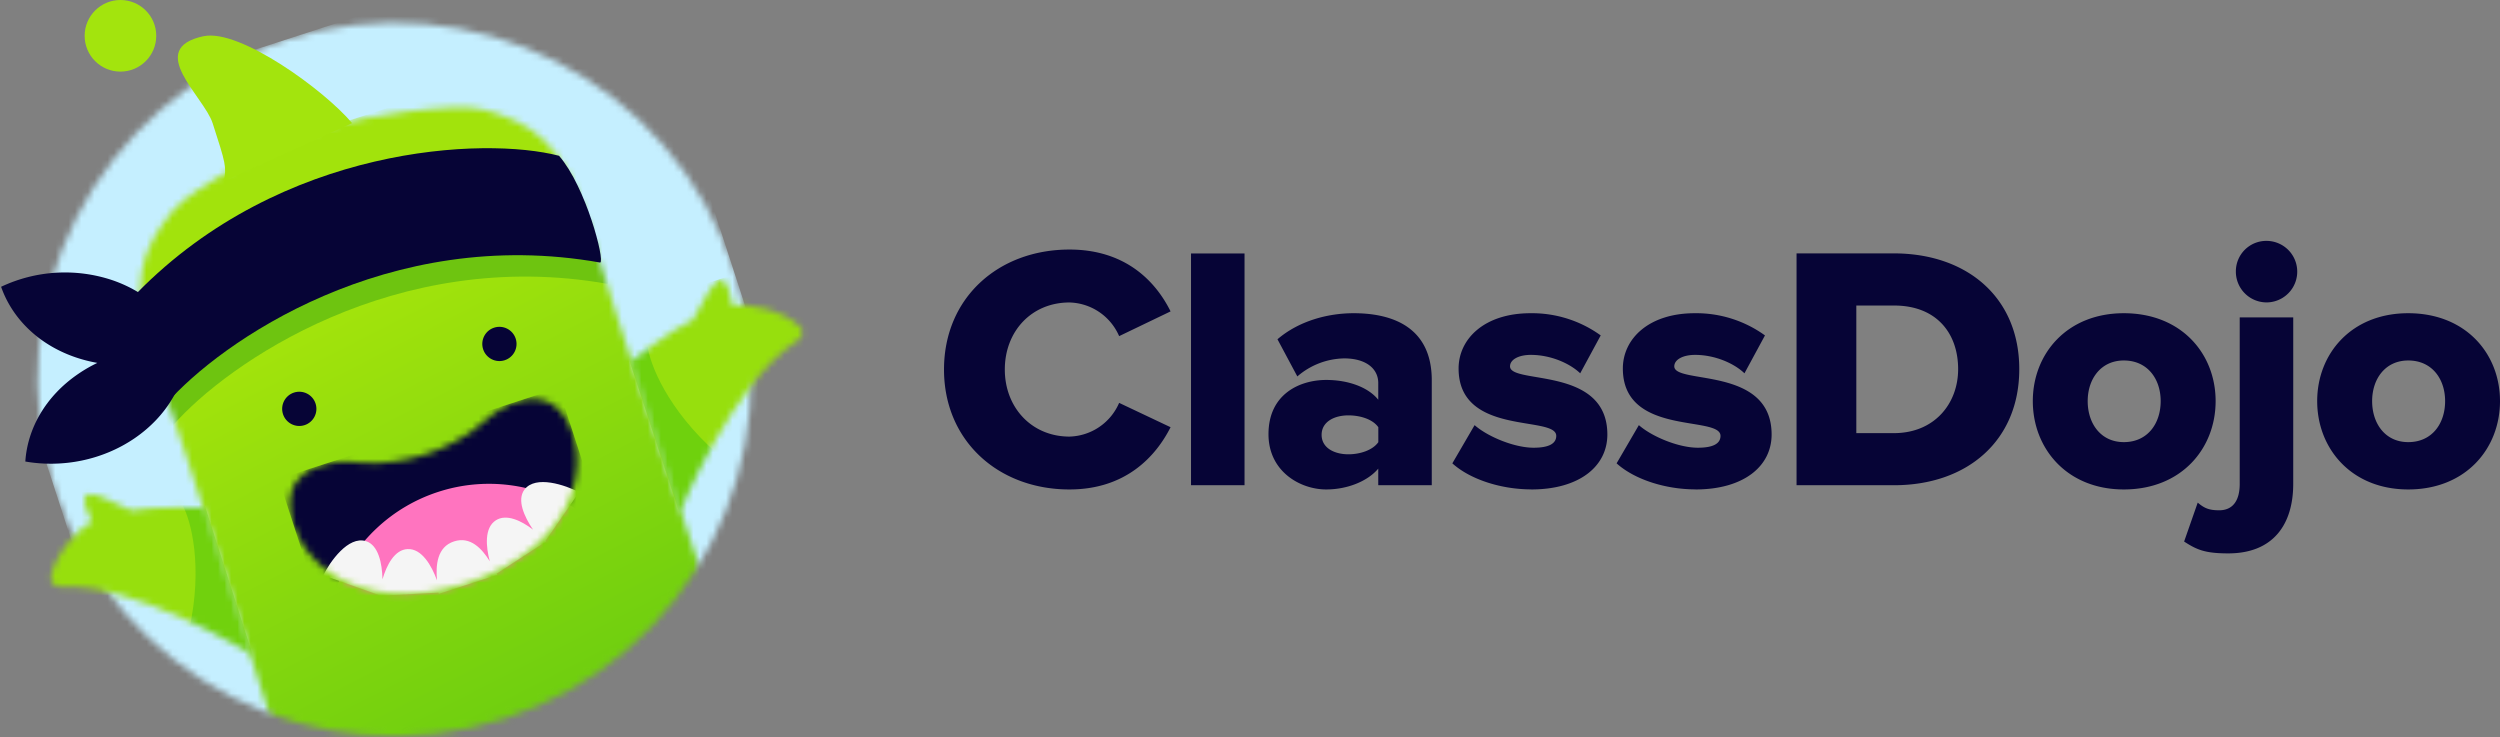 <svg viewBox="0 0 384 113.2" xmlns="http://www.w3.org/2000/svg" fill="none">
    <rect x="0" y="0" width="384" height="113.2" fill="#808080" stroke="none"/>
    <path fill="#060436" d="M164.27 75.18c8.6 0 13.24-5.02 15.53-9.56l-7.9-3.74a8.55 8.55 0 0 1-7.63 5.18c-5.82 0-9.93-4.48-9.93-10.3 0-5.88 4.11-10.3 9.93-10.3a8.55 8.55 0 0 1 7.63 5.17l7.9-3.8c-2.3-4.64-6.94-9.5-15.53-9.5-10.94 0-19.27 7.43-19.27 18.43 0 10.94 8.33 18.42 19.27 18.42ZM191.16 74.53v-35.6h-8.22v35.6h8.22ZM219.92 74.53V58.41c0-8-5.81-10.3-12-10.3-3.96 0-8.39 1.17-11.7 4l3.05 5.71a11.28 11.28 0 0 1 7.2-2.77c3.31 0 5.23 1.55 5.23 3.79v2.56c-1.54-1.92-4.59-3.04-8-3.04-3.95 0-8.86 2.08-8.86 8.33 0 5.76 4.9 8.49 8.86 8.49 3.3 0 6.4-1.29 8-3.2v2.55h8.22Zm-12.8-4.75c-2.14 0-4.12-.96-4.12-2.99 0-2.03 1.98-2.99 4.11-2.99 1.82 0 3.74.59 4.6 1.82v2.3c-.86 1.22-2.78 1.86-4.6 1.86ZM235.2 75.18c7.36 0 11.69-3.53 11.69-8.44 0-10.57-14.95-7.64-14.95-10.47 0-1.01 1.28-1.76 3.2-1.76 3.1 0 6.03 1.34 7.58 2.83l3.15-5.82a18.03 18.03 0 0 0-10.78-3.41c-7.1 0-11.05 3.95-11.05 8.49 0 10.46 15 7.15 15 10.35 0 1.12-1.01 1.82-3.47 1.82-3.04 0-7.15-1.76-9.07-3.47l-3.42 5.87c2.72 2.46 7.47 4 12.12 4ZM260.43 75.18c7.36 0 11.69-3.53 11.69-8.44 0-10.57-14.95-7.64-14.95-10.47 0-1.01 1.28-1.76 3.2-1.76 3.1 0 6.04 1.34 7.58 2.83l3.15-5.82a18.03 18.03 0 0 0-10.78-3.41c-7.1 0-11.05 3.95-11.05 8.49 0 10.46 15 7.15 15 10.35 0 1.12-1.01 1.82-3.47 1.82-3.04 0-7.15-1.76-9.07-3.47l-3.42 5.87c2.72 2.46 7.47 4 12.12 4ZM290.94 74.53c11.16 0 19.22-6.78 19.22-17.83 0-11.05-8.06-17.78-19.27-17.78h-14.94v35.61h15Zm-.05-8h-5.76v-19.6h5.81c6.52 0 9.83 4.27 9.83 9.77 0 5.29-3.63 9.83-9.88 9.83ZM326.22 75.18c8.86 0 14.1-6.3 14.1-13.57 0-7.26-5.24-13.5-14.1-13.5-8.75 0-13.98 6.24-13.98 13.5 0 7.27 5.23 13.57 13.98 13.57Zm0-7.27c-3.52 0-5.55-2.83-5.55-6.3 0-3.41 2.03-6.24 5.55-6.24 3.63 0 5.66 2.83 5.66 6.24 0 3.47-2.03 6.3-5.66 6.3Z" />
    <path fill="#060436" d="M348.13 46.45a4.72 4.72 0 1 0 0-9.45 4.67 4.67 0 0 0-4.7 4.7 4.72 4.72 0 0 0 4.7 4.75ZM342.26 85c6.89 0 9.98-4.43 9.98-10.68V48.75h-8.22v25.57c0 2.78-1.22 4.06-3.15 4.06-1.55 0-2.3-.32-3.3-1.18l-2.09 5.98c1.98 1.29 3.26 1.82 6.78 1.82ZM369.9 75.18c8.87 0 14.1-6.3 14.1-13.57 0-7.26-5.23-13.5-14.1-13.5-8.75 0-13.98 6.24-13.98 13.5 0 7.27 5.23 13.57 13.99 13.57Zm0-7.27c-3.51 0-5.54-2.83-5.54-6.3 0-3.41 2.02-6.24 5.55-6.24 3.63 0 5.66 2.83 5.66 6.24 0 3.47-2.03 6.3-5.66 6.3Z" />
    <circle cx="18.5" cy="5.5" r="5.5" fill="#A3E40D" />
    <mask id="a" width="111" height="111" x="5" y="3" maskUnits="userSpaceOnUse" style="mask-type:alpha">
        <circle cx="60.57" cy="58.27" r="54.78" fill="#00B2F7" transform="rotate(-18 60.57 58.27)" />
    </mask>
    <g mask="url(#a)">
        <path fill="#C5EFFF" d="M-8.48 23.11 95.7-10.74l36.57 112.55-104.2 33.85z" />
        <mask id="b" width="88" height="103" x="21" y="16" maskUnits="userSpaceOnUse" style="mask-type:alpha">
            <path fill="#83DC1F" d="M26.48 32.44c-4.66 5.9-7 11.04-2.6 23.49 4.42 12.45 18.47 56.83 18.47 56.83l38.02 5.72.17.5.41-.4.58.08-.16-.5 27.4-26.98S94.04 47.01 90.3 34.35c-3.75-12.66-8.68-15.44-15.91-17.48-4.65-1.3-19.9 1.36-22.6 2.23l-1.04.34-.08.03-1.31.44-.42.14-.42.14-1.32.4-.09.03-1.04.34c-2.7.88-16.6 7.69-19.59 11.48Z" />
        </mask>
        <g mask="url(#b)">
            <path fill="url(#c)" d="M12.01 32.03h83.38v100.75H12.01z" transform="rotate(-18 12 32.03)" />
            <path fill="#6EC410" d="M26.64 65.26c-2.76-3.48-5.24-13.86-5.41-16.66 22.26-22.68 55.2-24.64 66.66-21.66 4.15 4.8 6.18 16.41 5.41 16.66-32.61-5.78-58.46 12.3-66.66 21.66Z" />
        </g>
    </g>
    <path fill="#060436" d="M28.67 53.84C27 49.07 23 45.02 17.3 43.05a22.95 22.95 0 0 0-17.13 1c1.67 4.78 5.67 8.85 11.4 10.82 1.11.38 2.24.67 3.38.87-1.01.49-2 1.05-2.94 1.7-5 3.41-7.79 8.39-8.12 13.45 5.62.98 11.78-.16 16.78-3.57 5-3.42 7.79-8.4 8.12-13.46l-.1-.02Z" />
    <circle cx="45.97" cy="62.8" r="2.63" fill="#060436" transform="rotate(-18 45.97 62.8)" />
    <circle cx="76.71" cy="52.83" r="2.63" fill="#060436" transform="rotate(-18 76.71 52.83)" />
    <mask id="d" width="45" height="31" x="44" y="61" maskUnits="userSpaceOnUse" style="mask-type:alpha">
        <path fill="#2C2A50" d="M64.59 70.02c-1.6.52-5.98 1.46-9.3 1.03-4.15-.53-11.17.32-10.75 7.03.41 6.72 9.08 17.06 26.97 11.58l.4-.14C89.62 83.44 90.56 70 86.94 64.31c-3.6-5.68-9.78-2.24-12.83.63-2.44 2.3-6.51 4.1-8.11 4.63l-1.4.45Z" />
    </mask>
    <g mask="url(#d)">
        <path fill="#060436" d="M42.8 73.56 85.79 59.6l7.47 23-42.99 13.97z" />
        <path fill="#FF74BF" d="M51.72 90.12a25.17 25.17 0 0 1 15.6-14.57 25.17 25.17 0 0 1 21.18 2.62 25.17 25.17 0 0 1-15.6 14.57 25.17 25.17 0 0 1-21.18-2.62Z" />
        <path fill="#F5F5F5" d="m83.52 83.42.03.03.06-.1.28-.18-.09-.1 5.15-7.47c-2.09-1.08-6.68-2.67-8.39-.4-1.2 1.59-.04 4.16 1.31 6.15-1.79-1.37-4.09-2.48-5.72-1.42-1.76 1.14-1.53 4-.92 6.28-1.2-1.93-2.97-3.87-5.49-3.05-2.62.85-2.82 3.65-2.62 5.98-.82-2.27-2.35-4.92-4.53-4.8-1.99.1-3.2 2.45-3.84 4.64-.05-2.43-.62-5.27-2.55-5.86-2.72-.83-5.5 3.15-6.55 5.25l8.6 3.04-.02.1.26-.01.14.05v-.06l8.73-.46.03.19 9-2.93-.1-.18 7.23-4.7Z" />
    </g>
    <path fill="#A3E40D" d="M31.29 5.56c5.53-1.17 18.56 8.3 22.8 13.36l-19.71 8.9c.43-2.16.3-2.68-1.72-8.9C31.33 14.8 22.21 7.48 31.3 5.55Z" />
    <path fill="#060436" d="M25.6 61.96c-2.77-3.5-4.37-14.17-4.54-16.98C43.3 22.3 74.42 20.94 85.87 23.93c4.15 4.8 7.08 16.15 6.32 16.4-32.6-5.82-58.42 12.26-66.6 21.63Z" />
    <mask id="e" width="28" height="36" x="96" y="43" maskUnits="userSpaceOnUse" style="mask-type:alpha">
        <path fill="#83DC1F" d="M122.9 50.2c-2.67-2.65-8.34-3.72-10.37-3.23-1.53-8.83-4.25-.42-6.12 2.17-2.83 1.2-9.57 6.42-9.57 6.42l7.57 23.15s8.13-20.03 18.04-26.36c.77-.5 1.1-1.5.45-2.15Z" />
    </mask>
    <g mask="url(#e)">
        <path fill="#97DF0D" d="m94.33 48.15 27.84-9.05 10.2 31.43-27.83 9.04z" />
        <path fill="#6FD10D" d="M110.19 69.7c-7.72-6.83-10.36-13.82-10.71-16.46l-3.27.7 9.05 27.5 4.93-11.75Z" />
    </g>
    <mask id="f" width="32" height="26" x="7" y="75" maskUnits="userSpaceOnUse" style="mask-type:alpha">
        <path fill="#83DC1F" d="M7.82 88.65c.6-3.6 4.43-7.67 6.3-8.44-3.84-7.83 3.12-2.76 6.07-1.79 2.92-.67 11.22-.42 11.22-.42l7.29 22.57S20.87 89.47 9.44 90.12c-.91.05-1.78-.57-1.62-1.47Z" />
    </mask>
    <g mask="url(#f)">
        <path fill="#97DF0D" d="m2.67 78.4 26.08-8.46 9.94 30.6L12.6 109z" />
        <path fill="#71D10D" d="M29.05 96.74c2.18-9.79.26-16.8-.98-19.09l2.98-1.3 8.6 26.82-10.6-6.43Z" />
    </g>
    <defs>
        <linearGradient id="c" x1="82.79" x2="71.71" y1="123.94" y2="55.61" gradientUnits="userSpaceOnUse">
            <stop stop-color="#6ECE0F" />
            <stop offset="1" stop-color="#A2E30C" />
        </linearGradient>
    </defs>
</svg>
